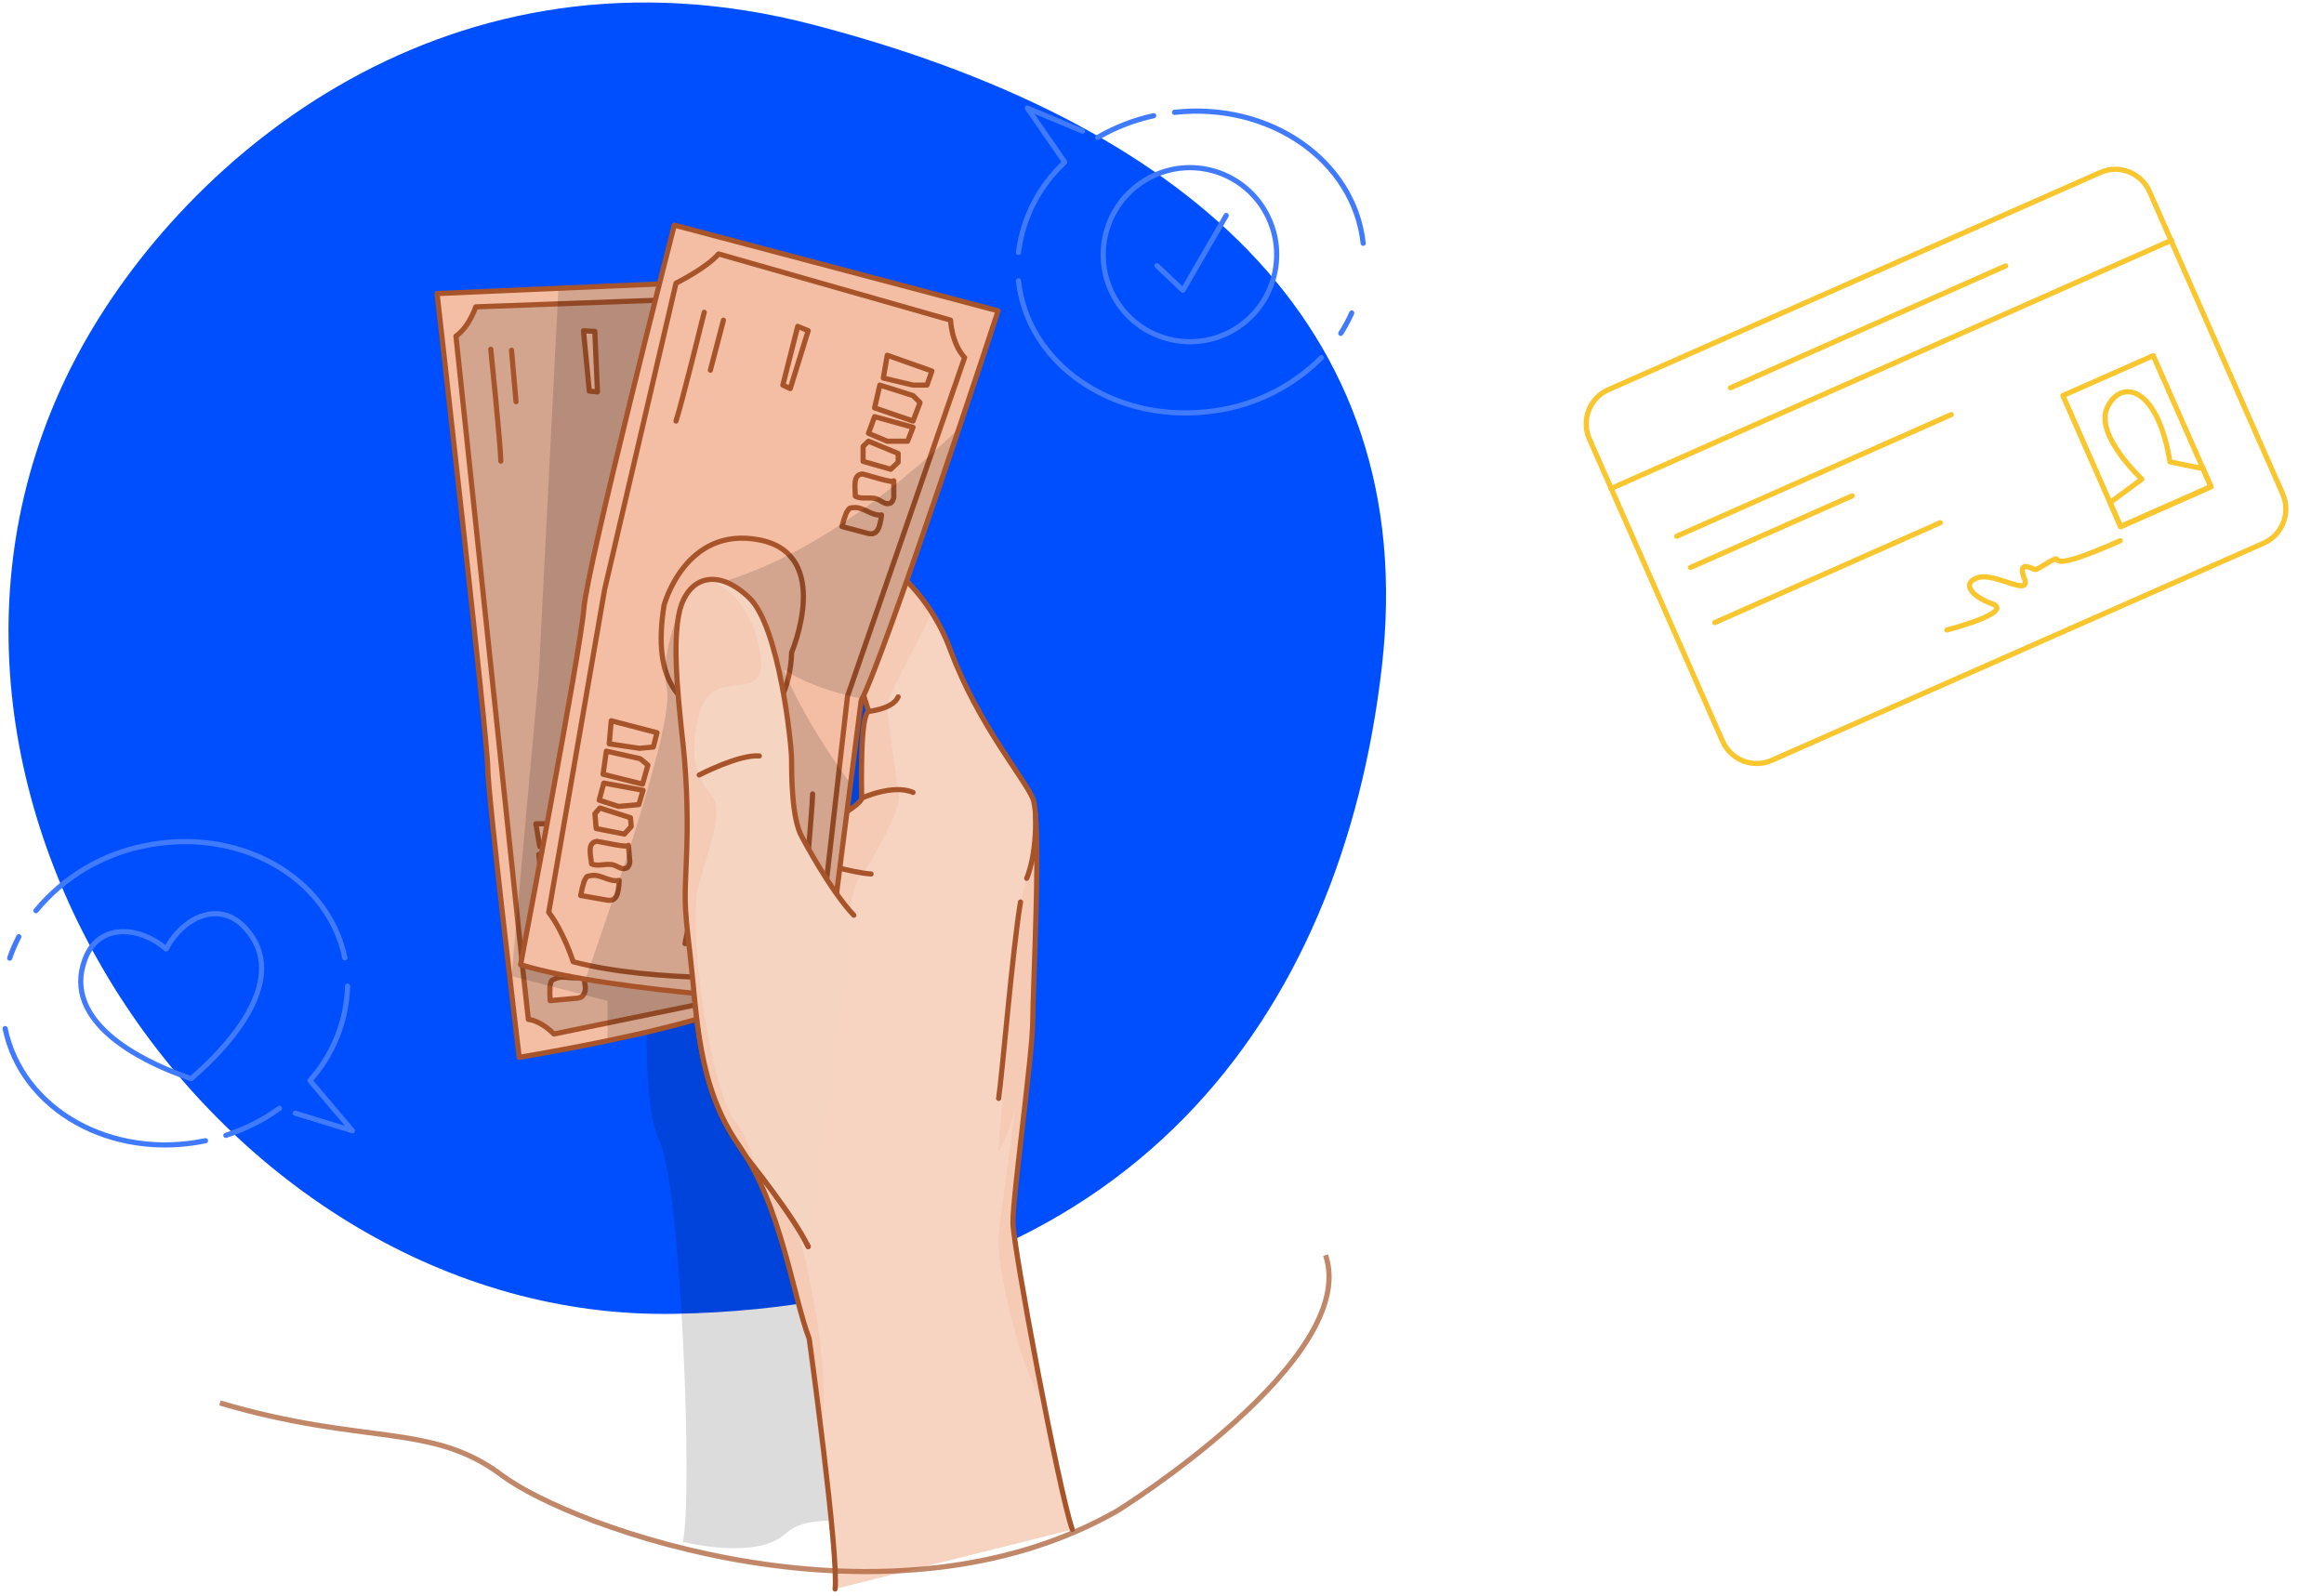 <svg width="450" height="309" viewBox="0 0 450 309" fill="none" xmlns="http://www.w3.org/2000/svg">
<path d="M15.332 68.123C35.725 30.439 87.028 -13.552 157.409 4.772C227.789 23.095 275.342 61.859 267.551 129.301C259.76 196.743 218.817 252.779 130.625 254.419C42.434 256.06 -29.39 150.756 15.332 68.123Z" fill="#004FFF"/>
<path d="M57.171 215.564L68.245 218.974L60.015 209.244C64.527 204.209 67.11 197.731 67.304 190.963" stroke="#407BFF" stroke-linecap="round" stroke-linejoin="round"/>
<path d="M43.733 219.855C47.445 218.666 50.948 216.9 54.114 214.62" stroke="#407BFF" stroke-linecap="round" stroke-linejoin="round"/>
<path d="M1 199.187C4.262 214.961 21.627 224.677 39.792 220.898" stroke="#407BFF" stroke-linecap="round" stroke-linejoin="round"/>
<path d="M3.648 181.403C2.951 182.732 2.359 184.114 1.879 185.537" stroke="#407BFF" stroke-linecap="round" stroke-linejoin="round"/>
<path d="M66.774 185.494C63.519 169.72 46.147 160.005 27.989 163.79C19.744 165.415 12.313 169.854 6.959 176.354" stroke="#407BFF" stroke-linecap="round" stroke-linejoin="round"/>
<path d="M47.505 179.713C42.276 173.996 35.15 177.959 32.185 183.761C27.288 179.5 19.2 178.456 16.468 185.721C11.855 197.958 27.635 205.423 34.937 208.122C35.765 208.434 36.445 208.697 37.011 208.889C37.471 208.498 38.008 208.001 38.66 207.404C44.434 202.17 56.322 189.358 47.505 179.713Z" stroke="#407BFF" stroke-linecap="round" stroke-linejoin="round"/>
<path d="M209.618 25.396L198.925 20.929L206.178 31.412C201.221 35.986 198.041 42.177 197.206 48.883" stroke="#407BFF" stroke-linecap="round" stroke-linejoin="round"/>
<path d="M223.388 22.406C219.582 23.235 215.926 24.653 212.555 26.611" stroke="#407BFF" stroke-linecap="round" stroke-linejoin="round"/>
<path d="M263.956 47.108C262.222 31.078 245.869 19.715 227.428 21.753" stroke="#407BFF" stroke-linecap="round" stroke-linejoin="round"/>
<path d="M259.617 64.55C260.426 63.294 261.136 61.976 261.74 60.609" stroke="#407BFF" stroke-linecap="round" stroke-linejoin="round"/>
<path d="M197.206 54.38C198.939 70.395 215.293 81.745 233.733 79.735C242.095 78.91 249.915 75.209 255.868 69.259" stroke="#407BFF" stroke-linecap="round" stroke-linejoin="round"/>
<path d="M238.336 64.181C246.513 59.788 249.593 49.575 245.216 41.369C240.839 33.163 230.663 30.071 222.487 34.464C214.311 38.857 211.231 49.07 215.607 57.276C219.984 65.482 230.16 68.574 238.336 64.181Z" stroke="#407BFF" stroke-linecap="round" stroke-linejoin="round"/>
<path d="M224.033 51.454L229.057 56.212L237.435 41.731" stroke="#407BFF" stroke-linecap="round" stroke-linejoin="round"/>
<path opacity="0.2" d="M126.208 174.671C126.208 174.671 123.163 211.648 127.568 220.618C131.972 229.587 134.179 290.873 132.203 298.581C132.203 298.581 146.383 302.169 151.993 297.07C157.603 291.972 166.232 296.881 180.446 291.92C194.659 286.959 184.405 176.842 184.405 176.842L184.841 136.783L161.4 115.823L126.208 174.671Z" fill="black" fill-opacity="0.7"/>
<path d="M145.109 192.456C145.02 192.72 144.878 192.963 144.69 193.168C141.662 196.044 128.74 199.237 117.639 201.537C108.446 203.451 100.535 204.747 100.535 204.747C100.535 204.747 94.446 153.959 94.446 148.62C94.446 143.281 84.628 56.846 84.628 56.846L108.164 55.825L139.387 54.469C139.387 54.469 139.576 56.778 139.892 60.812C141.953 86.511 149.034 182.319 145.109 192.456Z" fill="#F4BEA5"/>
<path opacity="0.2" d="M145.108 192.456L117.639 198.095L107.265 200.232C104.451 197.46 102.305 197.409 102.305 197.409L101.449 189.641L100.107 176.929L88.288 65.087C90.853 63.31 92.119 59.422 92.119 59.422L107.941 58.846L135.35 57.842L139.874 60.778C141.952 86.511 149.034 182.319 145.108 192.456Z" fill="black" fill-opacity="0.7"/>
<path d="M145.108 192.456L117.639 198.095L107.265 200.232C104.451 197.46 102.305 197.409 102.305 197.409L101.449 189.641L100.107 176.929L88.288 65.087C90.853 63.31 92.119 59.422 92.119 59.422L107.941 58.846L135.35 57.842L139.874 60.778C141.952 86.511 149.034 182.319 145.108 192.456Z" stroke="#A7542A" stroke-linecap="round" stroke-linejoin="round"/>
<path d="M103.759 159.53L112.927 159.513L112.936 162.388L110.387 163.298L104.512 163.942L103.759 159.53Z" fill="#F4BEA5" stroke="#A7542A" stroke-linecap="round" stroke-linejoin="round"/>
<path d="M104.324 165.452L111.063 165.221L112.79 166.045L112.705 169.864L104.837 169.95L104.324 165.452Z" fill="#F4BEA5" stroke="#A7542A" stroke-linecap="round" stroke-linejoin="round"/>
<path d="M105.401 171.555L113.098 170.997L113.012 173.89L109.292 175.212L105.358 174.988L105.401 171.555Z" fill="#F4BEA5" stroke="#A7542A" stroke-linecap="round" stroke-linejoin="round"/>
<path d="M105.863 176.43L112.08 176.748L112.645 178.345L111.738 180.104L106.179 180.465L105.221 177.744L105.863 176.43Z" fill="#F4BEA5" stroke="#A7542A" stroke-linecap="round" stroke-linejoin="round"/>
<path d="M113.029 182.019L113.884 184.516C114.02 184.782 114.091 185.076 114.091 185.375C114.091 185.673 114.02 185.968 113.884 186.233C113.725 186.415 113.522 186.554 113.294 186.635C113.066 186.716 112.822 186.737 112.584 186.697C112.105 186.654 111.635 186.491 111.156 186.465C109.71 186.405 108.385 187.598 106.965 187.323C106.409 185.778 105.007 183.512 106.905 182.817C107.256 182.705 113.234 182.585 113.029 182.019Z" fill="#F4BEA5" stroke="#A7542A" stroke-linecap="round" stroke-linejoin="round"/>
<path d="M113.004 189.048C113.14 189.642 113.237 190.244 113.295 190.85C113.382 191.234 113.369 191.633 113.258 192.01C113.148 192.388 112.942 192.73 112.662 193.005C112.297 193.206 111.889 193.315 111.473 193.322L106.53 193.769C106.458 192.832 106.444 191.892 106.487 190.953C106.778 189.838 106.573 189.932 107.625 189.477C109.293 188.765 111.294 189.898 113.004 189.048Z" fill="#F4BEA5" stroke="#A7542A" stroke-linecap="round" stroke-linejoin="round"/>
<path d="M95.028 67.627C95.028 67.627 96.892 85.713 96.977 89.292" stroke="#A7542A" stroke-linecap="round" stroke-linejoin="round"/>
<path d="M99.046 67.825L99.918 77.79" stroke="#A7542A" stroke-linecap="round" stroke-linejoin="round"/>
<path d="M112.979 64.057L114.107 75.739L115.69 75.893L115.176 64.168L112.979 64.057Z" fill="#F4BEA5" stroke="#A7542A" stroke-linecap="round" stroke-linejoin="round"/>
<path opacity="0.2" d="M145.108 192.456C145.019 192.72 144.876 192.963 144.689 193.168C141.661 196.044 128.739 199.237 117.638 201.537V193.812L101.483 189.657L99.046 189.031L100.141 176.945L104.323 130.767L107.974 58.881L108.128 55.825L139.386 54.469C139.386 54.469 139.574 56.778 139.891 60.812C141.952 86.511 149.033 182.319 145.108 192.456Z" fill="black" fill-opacity="0.7"/>
<path d="M145.109 192.456C145.02 192.72 144.878 192.963 144.69 193.168C141.662 196.044 128.74 199.237 117.639 201.537C108.446 203.451 100.535 204.747 100.535 204.747C100.535 204.747 94.446 153.959 94.446 148.62C94.446 143.281 84.628 56.846 84.628 56.846L108.164 55.825L139.387 54.469C139.387 54.469 139.576 56.778 139.892 60.812C141.953 86.511 149.034 182.319 145.109 192.456Z" stroke="#A7542A" stroke-linecap="round" stroke-linejoin="round"/>
<path d="M161.675 307.705C161.872 305.894 159.032 279.912 158.981 277.088C158.844 269.363 156.663 259.226 156.663 259.226C153.619 251.415 151.25 233.415 143.125 221.871C135.001 210.326 135.009 196.747 133.658 185.219C132.307 173.692 132.64 174.688 132.982 164.456C133.229 156.771 132.889 149.077 131.965 141.444C131.289 134.646 129.938 122.689 131.965 117.119C133.992 111.548 139.294 110.252 145.101 115.831C150.908 121.41 153.277 144.285 153.277 147.109C153.277 149.933 153.277 158.757 155.312 162.156C155.312 162.156 166.815 156.25 166.815 154.619C166.815 152.989 166.473 138.577 168.166 137.805L161.401 115.831L174.229 111.256C176.644 113.43 178.73 115.946 180.421 118.724C181.869 121.024 183.081 123.466 184.039 126.011C189.452 140.423 198.15 150.474 199.946 154.619C201.742 158.765 199.946 191.691 199.946 197.811C199.946 203.931 196.012 232.145 196.114 236.892C196.191 240.325 198.5 253.097 200.801 262.891C201.656 266.667 206.847 294.031 207.643 296.203L161.675 307.705Z" fill="#F7D4C2"/>
<path opacity="0.7" d="M256.671 243.054C263.507 263.209 216.421 292.523 216.421 292.523C171.932 317.96 110.784 295.901 97.152 285.662C83.52 275.424 70.76 279.976 42.59 271.683" stroke="#A7542A"/>
<path opacity="0.4" d="M171.801 136.354C171.715 138.199 173.913 152.911 173.913 152.911C175.435 156.577 167.123 169.074 167.123 169.074C165.327 170.087 164.557 176.37 164.557 176.37C158.93 175.117 146.042 162.113 146.042 162.113C146.042 162.113 144.519 167.443 142.809 180.636C141.098 193.829 151.943 225.167 156.561 246.805C161.179 268.444 158.981 277.062 158.981 277.062C158.844 269.337 156.663 259.2 156.663 259.2C153.619 251.389 151.25 233.389 143.125 221.845C135.001 210.3 135.009 196.747 133.658 185.219C132.307 173.692 132.64 174.688 132.982 164.456C133.229 156.771 132.889 149.077 131.965 141.444C131.289 134.646 129.938 122.689 131.965 117.119C133.992 111.548 139.294 110.252 145.101 115.831C150.908 121.41 153.277 144.285 153.277 147.109C153.277 149.933 153.277 158.757 155.312 162.156C155.312 162.156 166.815 156.25 166.815 154.62C166.815 152.989 166.473 138.577 168.166 137.805L161.401 115.831L174.229 111.256C176.644 113.43 178.73 115.946 180.421 118.724C176.273 127.05 171.886 135.204 171.801 136.354Z" fill="#F4BEA5"/>
<path opacity="0.4" d="M193.369 239.166C193.933 234.016 195.618 221.776 196.687 214.137C195.379 220.102 193.266 223.124 193.266 223.124C193.266 223.124 196.909 179.348 197.269 176.679C197.628 174.01 201.305 162.01 199.954 154.577C201.75 158.714 199.954 191.648 199.954 197.768C199.954 203.888 196.02 232.102 196.123 236.849C196.2 240.282 199.869 262.161 202.169 271.955C197.226 264.745 192.804 244.342 193.369 239.166Z" fill="#F4BEA5"/>
<path d="M207.625 296.16C204.922 288.349 196.242 241.57 196.139 236.849C196.037 232.128 199.971 203.88 199.971 197.769C199.971 191.657 201.767 158.714 199.971 154.577C198.175 150.44 189.477 140.38 184.064 125.969C182.017 120.333 178.653 115.273 174.254 111.214L161.426 115.789L168.191 137.762C166.48 138.535 166.84 152.946 166.84 154.577C166.84 156.208 155.337 162.113 155.337 162.113C153.302 158.68 153.302 149.89 153.302 147.067C153.302 144.243 150.933 121.359 145.126 115.789C139.319 110.218 134.008 111.497 131.99 117.076C129.971 122.655 131.314 134.603 131.99 141.401C132.915 149.043 133.255 156.745 133.007 164.439C132.665 174.671 132.323 173.658 133.683 185.203C135.043 196.747 135.034 210.326 143.15 221.871C151.266 233.416 153.644 251.415 156.688 259.226C156.688 259.226 162.435 300.916 161.7 307.705" stroke="#A7542A" stroke-linecap="round" stroke-linejoin="round"/>
<path d="M155.311 162.114C155.311 162.114 157.338 171.615 161.905 176.371" stroke="#A7542A" stroke-linecap="round" stroke-linejoin="round"/>
<path d="M156.543 166.448C156.543 166.448 165.095 169.074 168.67 169.237" stroke="#A7542A" stroke-linecap="round" stroke-linejoin="round"/>
<path d="M166.813 154.577C166.813 154.577 172.903 151.753 176.794 153.452" stroke="#A7542A" stroke-linecap="round" stroke-linejoin="round"/>
<path d="M168.165 137.762C168.165 137.762 172.903 137.324 173.912 134.947" stroke="#A7542A" stroke-linecap="round" stroke-linejoin="round"/>
<path d="M144.689 224.291C144.689 224.291 153.788 235.63 156.491 241.398" stroke="#A7542A" stroke-linecap="round" stroke-linejoin="round"/>
<path d="M197.602 174.67C196.079 183.674 194.044 208.292 193.368 212.703" stroke="#A7542A" stroke-linecap="round" stroke-linejoin="round"/>
<path d="M200.51 157.692C200.766 165.847 198.799 170.087 198.799 170.087" stroke="#A7542A" stroke-linecap="round" stroke-linejoin="round"/>
<path d="M130.562 43.593L193.266 60.194C193.266 60.194 171.227 127.324 166.754 135.65L159.28 194.172C159.28 194.172 119.221 192.404 100.8 186.816C100.8 186.816 112.448 125.874 113.072 117.745C113.697 109.617 130.562 43.593 130.562 43.593Z" fill="#F4BEA5"/>
<path d="M117.075 114.141L130.895 54.838C130.895 54.838 136.839 51.877 139.139 49.173L184.064 61.996C184.064 61.996 184.201 66.417 186.775 69.249L164.103 134.818L158.604 183.151C158.604 183.151 151.292 183.735 150.591 189.16C150.591 189.16 126.884 190.447 110.986 186.241C110.986 186.241 109.113 180.379 106.248 176.671L117.075 114.141Z" stroke="#A7542A" stroke-linecap="round" stroke-linejoin="round"/>
<path d="M128.578 117.222C128.578 117.222 132.657 101.772 147.025 104.545C161.392 107.317 153.276 126.355 153.276 126.355C153.276 126.355 153.362 141.719 141.705 139.599C131.597 137.762 126.209 132.192 128.578 117.222Z" fill="#F4BEA5" stroke="#A7542A" stroke-linecap="round" stroke-linejoin="round"/>
<path d="M136.359 60.477C136.359 60.477 132.014 78.133 130.894 81.532" stroke="#A7542A" stroke-linecap="round" stroke-linejoin="round"/>
<path d="M140.081 62.005L137.549 71.687" stroke="#A7542A" stroke-linecap="round" stroke-linejoin="round"/>
<path d="M171.8 68.795L180.447 71.851L179.497 74.572H176.795L171.039 73.215L171.8 68.795Z" fill="#F4BEA5" stroke="#A7542A" stroke-linecap="round" stroke-linejoin="round"/>
<path d="M170.364 74.571L176.795 76.606L178.147 77.962L176.795 81.532L169.346 78.983L170.364 74.571Z" fill="#F4BEA5" stroke="#A7542A" stroke-linecap="round" stroke-linejoin="round"/>
<path d="M169.346 80.683L176.795 82.743L175.743 85.438H171.8L168.166 83.91L169.346 80.683Z" fill="#F4BEA5" stroke="#A7542A" stroke-linecap="round" stroke-linejoin="round"/>
<path d="M168.166 85.438L173.913 87.815V89.506L172.477 90.871L167.123 89.343V86.45L168.166 85.438Z" fill="#F4BEA5" stroke="#A7542A" stroke-linecap="round" stroke-linejoin="round"/>
<path d="M173.066 93.103V95.746C173.111 96.038 173.087 96.335 172.996 96.615C172.905 96.896 172.751 97.151 172.544 97.36C172.332 97.477 172.094 97.538 171.852 97.538C171.61 97.538 171.371 97.477 171.159 97.36C170.723 97.154 170.304 96.845 169.893 96.665C168.551 96.124 166.9 96.802 165.617 96.081C165.617 94.442 165.044 91.841 167.063 91.79C167.396 91.815 173.066 93.704 173.066 93.103Z" fill="#F4BEA5" stroke="#A7542A" stroke-linecap="round" stroke-linejoin="round"/>
<path d="M170.696 99.721C170.632 100.326 170.523 100.925 170.371 101.515C170.183 102.278 169.815 103.128 169.054 103.334C168.644 103.403 168.224 103.367 167.831 103.231L163.025 101.961C163.257 101.058 163.543 100.169 163.88 99.3C164.53 98.347 164.308 98.364 165.445 98.287C167.292 98.21 168.798 99.952 170.696 99.721Z" fill="#F4BEA5" stroke="#A7542A" stroke-linecap="round" stroke-linejoin="round"/>
<path d="M154.465 63.198L151.583 74.571L153.02 75.249L156.492 64.039L154.465 63.198Z" fill="#F4BEA5" stroke="#A7542A" stroke-linecap="round" stroke-linejoin="round"/>
<path d="M118.349 139.573L127.226 141.882L126.508 144.663L123.814 144.904L117.964 144.037L118.349 139.573Z" fill="#F4BEA5" stroke="#A7542A" stroke-linecap="round" stroke-linejoin="round"/>
<path d="M117.409 145.453L123.985 146.929L125.456 148.165L124.413 151.839L116.776 149.934L117.409 145.453Z" fill="#F4BEA5" stroke="#A7542A" stroke-linecap="round" stroke-linejoin="round"/>
<path d="M116.922 151.633L124.516 153.041L123.695 155.813L119.77 156.157L116.015 154.947L116.922 151.633Z" fill="#F4BEA5" stroke="#A7542A" stroke-linecap="round" stroke-linejoin="round"/>
<path d="M116.143 156.465L122.078 158.345L122.224 160.036L120.907 161.512L115.442 160.448L115.194 157.573L116.143 156.465Z" fill="#F4BEA5" stroke="#A7542A" stroke-linecap="round" stroke-linejoin="round"/>
<path d="M121.676 163.684L121.907 166.319C121.977 166.606 121.979 166.906 121.912 167.194C121.845 167.482 121.711 167.75 121.522 167.976C121.321 168.11 121.089 168.19 120.848 168.21C120.607 168.229 120.365 168.187 120.145 168.088C119.692 167.924 119.29 167.65 118.819 167.512C117.443 167.083 115.852 167.899 114.543 167.289C114.389 165.658 113.611 163.118 115.612 162.92C115.92 162.903 121.727 164.285 121.676 163.684Z" fill="#F4BEA5" stroke="#A7542A" stroke-linecap="round" stroke-linejoin="round"/>
<path d="M119.888 170.482C119.876 171.107 119.819 171.729 119.717 172.345C119.589 173.118 119.298 174.002 118.563 174.268C118.159 174.371 117.735 174.371 117.331 174.268L112.439 173.409C112.604 172.487 112.824 171.576 113.098 170.68C113.662 169.676 113.44 169.71 114.569 169.538C116.365 169.272 118.007 170.877 119.888 170.482Z" fill="#F4BEA5" stroke="#A7542A" stroke-linecap="round" stroke-linejoin="round"/>
<path d="M155.312 178.817C155.312 178.817 157.348 156.036 157.348 153.744" stroke="#A7542A" stroke-linecap="round" stroke-linejoin="round"/>
<path d="M151.248 177.795C151.248 177.795 152.104 165.95 152.257 163.89" stroke="#A7542A" stroke-linecap="round" stroke-linejoin="round"/>
<path d="M135.385 169.238L132.64 182.722H135.385L137.378 169.238H135.385Z" fill="#F4BEA5" stroke="#A7542A" stroke-linecap="round" stroke-linejoin="round"/>
<path opacity="0.2" d="M166.9 135.316C160.965 134.072 155.671 132.243 151.754 129.608C151.754 129.608 154.594 137.797 164.66 151.753L159.246 194.173C159.246 194.173 133.102 193.022 113.347 189.632C119.419 172.465 130.451 139.934 129.143 133.488C127.372 124.638 133.624 114.192 133.624 114.192C153.388 110.622 172.553 95.626 185.706 82.949C179.01 102.819 169.868 129.428 166.9 135.316Z" fill="black" fill-opacity="0.7"/>
<path d="M130.562 43.593L193.266 60.194C193.266 60.194 171.227 127.324 166.754 135.65L159.28 194.172C159.28 194.172 119.221 192.404 100.8 186.816C100.8 186.816 112.448 125.874 113.072 117.745C113.697 109.617 130.562 43.593 130.562 43.593Z" stroke="#A7542A" stroke-linecap="round" stroke-linejoin="round"/>
<path d="M165.327 177.229L156.492 241.398C154.525 237.201 149.163 230.042 146.392 226.463C145.366 225.124 144.682 224.291 144.682 224.291L143.117 221.871C135.001 210.326 135.001 196.747 133.65 185.203C132.298 173.658 132.632 174.671 132.974 164.439C133.223 156.76 132.885 149.072 131.965 141.444C131.289 134.646 129.938 122.69 131.965 117.119C132.957 114.389 134.744 112.69 136.985 112.329C139.226 111.969 142.116 112.999 145.101 115.832C150.908 121.402 153.277 144.286 153.277 147.109C153.277 149.933 153.277 158.757 155.312 162.156C155.312 162.113 160.768 172.473 165.327 177.229Z" fill="#F6D4C2"/>
<path opacity="0.4" d="M142.45 217.296C144.297 219.665 145.554 223.081 146.392 226.463C145.366 225.124 144.682 224.291 144.682 224.291L143.117 221.871C135.001 210.326 135.001 196.747 133.65 185.203C132.298 173.658 132.632 174.671 132.974 164.439C133.223 156.76 132.885 149.072 131.965 141.444C131.289 134.646 129.938 122.69 131.965 117.119C132.957 114.389 134.744 112.69 136.985 112.329C141.261 113.548 145.537 117.917 147.025 125.393C149.591 137.942 138.02 127.805 135.343 138.44C132.666 149.075 136.557 151.942 138.157 154.62C139.756 157.298 137.712 163.203 135.343 171.134C132.974 179.065 137.378 210.781 142.45 217.296Z" fill="#F4BEA5"/>
<path d="M165.326 177.228C160.759 172.473 155.311 162.113 155.311 162.113C153.276 158.68 153.276 149.89 153.276 147.066C153.276 144.242 150.907 121.359 145.1 115.788C139.293 110.218 133.982 111.497 131.964 117.076C129.945 122.655 131.288 134.603 131.964 141.401C132.889 149.043 133.23 156.745 132.981 164.439C132.639 174.671 132.297 173.658 133.657 185.202C135.017 196.747 135.008 210.326 143.124 221.871L144.689 224.291C144.689 224.291 153.789 235.63 156.491 241.398" stroke="#A7542A" stroke-linecap="round" stroke-linejoin="round"/>
<path d="M135.385 150.07C135.385 150.07 143.142 146.045 147.024 146.388" stroke="#A7542A" stroke-linecap="round" stroke-linejoin="round"/>
<path d="M406.705 33.393L311.426 75.463C307.786 77.07 306.146 81.347 307.762 85.015L333.533 143.508C335.149 147.176 339.409 148.847 343.049 147.24L438.328 105.17C441.967 103.563 443.607 99.287 441.991 95.618L416.221 37.126C414.605 33.457 410.344 31.786 406.705 33.393Z" stroke="#F9C62E" stroke-linecap="round" stroke-linejoin="round"/>
<path d="M311.936 94.608L420.47 46.525" stroke="#F9C62E" stroke-linecap="round" stroke-linejoin="round"/>
<path d="M416.938 68.872L399.438 76.599L410.628 101.998L428.128 94.271L416.938 68.872Z" stroke="#F9C62E" stroke-linecap="round" stroke-linejoin="round"/>
<path d="M408.017 78.944C410.631 73.283 417.798 74.675 420.17 89.438L426.577 90.751L428.098 94.214L410.617 101.948L408.57 97.319L414.733 92.777C414.733 92.777 405.561 84.281 408.017 78.944Z" stroke="#F9C62E" stroke-linecap="round" stroke-linejoin="round"/>
<path d="M376.977 121.998C376.977 121.998 390.228 118.565 385.725 116.915C381.222 115.266 379.932 112.723 383.141 111.814C386.35 110.905 393.422 115.7 391.971 112.005C390.521 108.31 393.516 110.164 394.027 110.293C394.539 110.421 397.943 107.849 398.247 108.249C398.552 108.649 398.627 109.973 410.548 104.705" stroke="#F9C62E" stroke-linecap="round" stroke-linejoin="round"/>
<path d="M324.674 103.838L377.823 80.287" stroke="#F9C62E" stroke-linecap="round" stroke-linejoin="round"/>
<path d="M327.333 109.889L358.64 96.014" stroke="#F9C62E" stroke-linecap="round" stroke-linejoin="round"/>
<path d="M332.03 120.564L375.699 101.216" stroke="#F9C62E" stroke-linecap="round" stroke-linejoin="round"/>
<path d="M335.065 75.107L388.359 51.485" stroke="#F9C62E" stroke-linecap="round" stroke-linejoin="round"/>
</svg>
